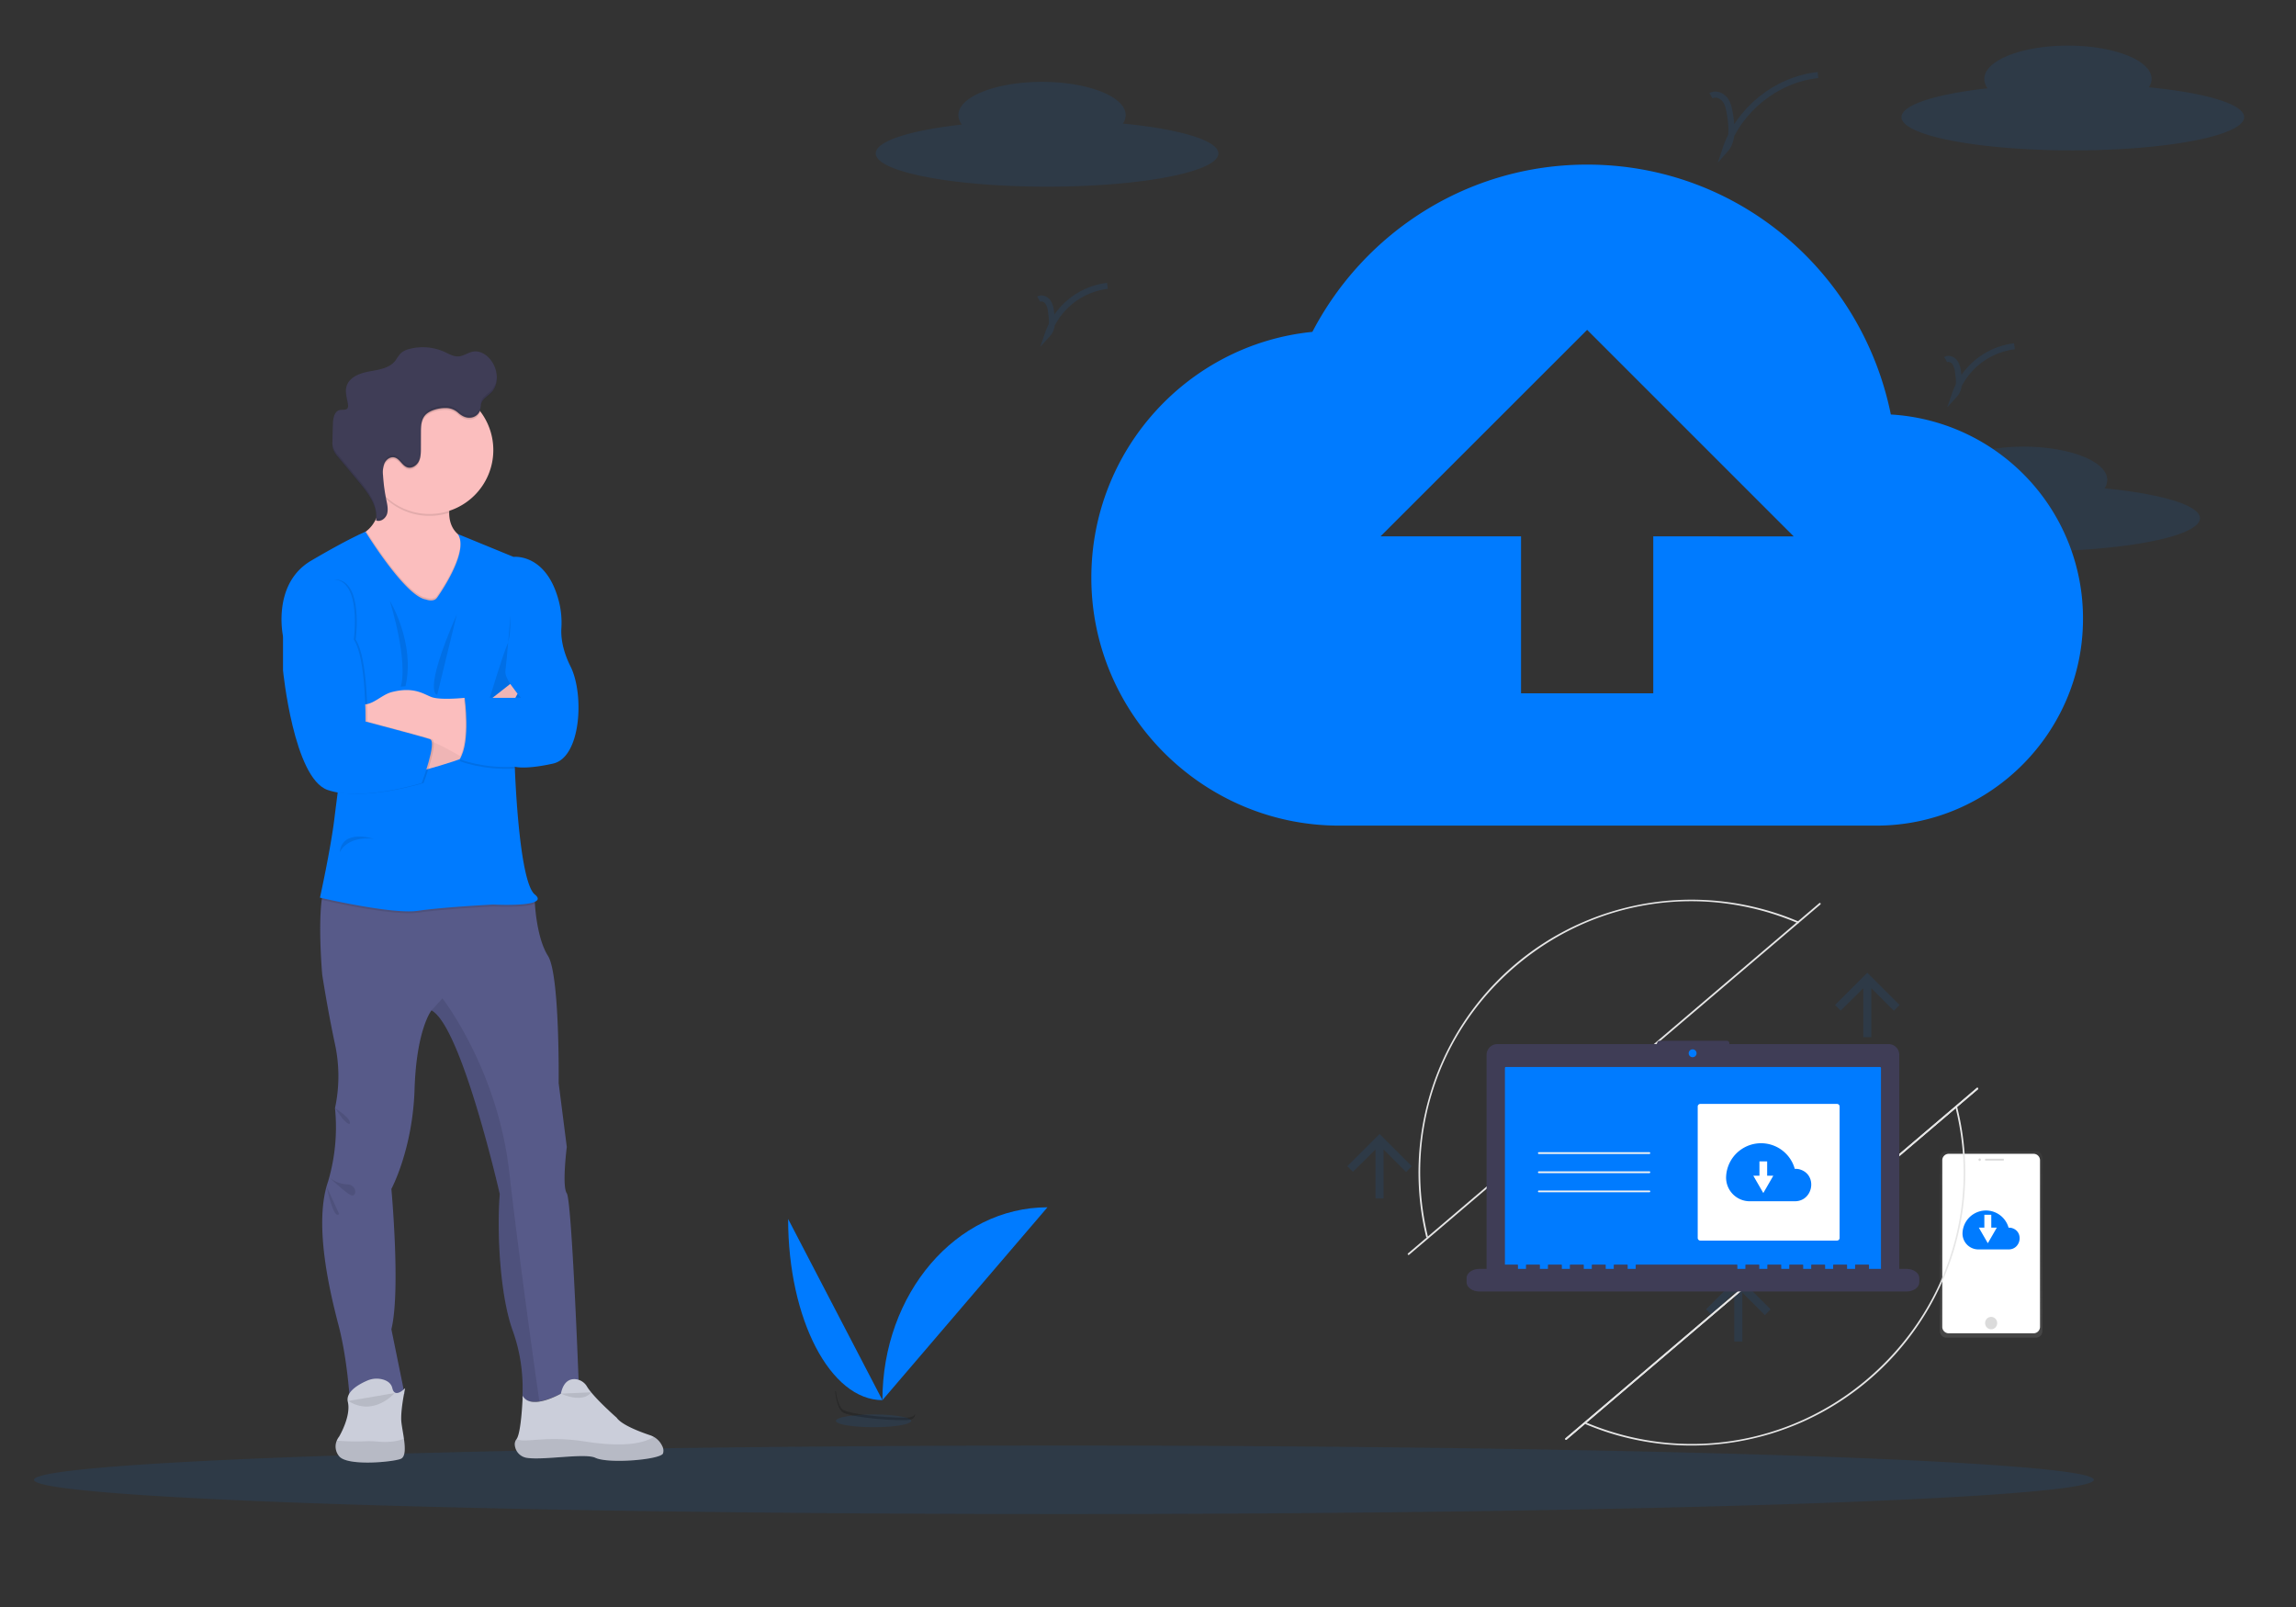 <?xml version="1.0" encoding="utf-8"?>
<svg id="master-artboard" viewBox="0 0 1400 980" version="1.1" xmlns="http://www.w3.org/2000/svg" x="0px" y="0px" style="enable-background:new 0 0 1400 980;" width="1400px" height="980px" xmlns:xlink="http://www.w3.org/1999/xlink"><rect x="0" y="0" width="1400" height="980" fill="#333333" stroke="none"/><defs><linearGradient id="a555fdc1-543d-4707-ad9f-6ab871925265" x1="403.53" y1="329.2" x2="403.53" y2="58.05" gradientUnits="userSpaceOnUse"><stop offset="0" stop-color="gray" stop-opacity="0.25"/><stop offset="0.54" stop-color="gray" stop-opacity="0.12"/><stop offset="1" stop-color="gray" stop-opacity="0.1"/></linearGradient><linearGradient id="b5cd2d76-14a4-40b4-8065-15ea8dd506d0" x1="517.81" y1="472.14" x2="647.31" y2="472.14" gradientTransform="translate(-58.47 81.57) rotate(-5.9)" xlink:href="#a555fdc1-543d-4707-ad9f-6ab871925265"/><linearGradient y2="-0" x2="0.5" y1="1" x1="0.5" id="a7d70b19-b507-4394-a133-55f51a2376ed">
   <stop stop-opacity="0.25" stop-color="gray" offset="0"/>
   <stop stop-opacity="0.12" stop-color="gray" offset="0.535"/>
   <stop stop-opacity="0.1" stop-color="gray" offset="1"/>
  </linearGradient><linearGradient y2="-0" x2="0.5" y1="1" x1="0.5" id="gradient-1">
   <stop stop-opacity="0.25" stop-color="gray" offset="0"/>
   <stop stop-opacity="0.12" stop-color="gray" offset="0.535"/>
   <stop stop-opacity="0.1" stop-color="gray" offset="1"/>
  </linearGradient><linearGradient id="014c1da1-8fbc-4b78-b7b6-4af1b8694bf8" x1="196.47" y1="715" x2="196.47" gradientUnits="userSpaceOnUse"><stop offset="0.01" stop-color="gray" stop-opacity="0.25"/><stop offset="0.54" stop-color="gray" stop-opacity="0.12"/><stop offset="1" stop-color="gray" stop-opacity="0.1"/></linearGradient></defs><g transform="matrix(1.229, 0, 0, 1.229, -0, 8.265)"><title>going up</title><path d="M824,293.65a7.55,7.55,0,0,0,1.37-4.2c0-9.12-18.58-16.5-41.5-16.5s-41.5,7.38-41.5,16.5a7.78,7.78,0,0,0,1.71,4.68c-25.52,2.85-42.71,8.19-42.71,14.32,0,9.11,38,16.5,85,16.5s85-7.39,85-16.5C871.32,302,852,296.35,824,293.65Z" transform="matrix(1, 0, 0, 1, 220.125, -58.05)" fill="#007bff" opacity="0.1"/><path d="M217.68,746.08c0-52.89,36.62-95.69,81.88-95.69" transform="matrix(1, 0, 0, 1, 220.125, -58.05)" fill="#007bff"/><path d="M170.9,656.19c0,49.69,20.92,89.89,46.78,89.89" transform="matrix(1, 0, 0, 1, 220.125, -58.05)" fill="#007bff"/><path d="M 1038.85 727.56 A 511 16.99 0 0 1 527.85 744.55 A 511 16.99 0 0 1 16.85 727.56 A 511 16.99 0 0 1 527.85 710.57 A 511 16.99 0 0 1 1038.85 727.56 Z" fill="#007bff" opacity="0.1"/><path d="M 197.42 698.3 A 18.68 3.16 0 0 1 178.74 701.46 A 18.68 3.16 0 0 1 160.06 698.3 A 18.68 3.16 0 0 1 178.74 695.14 A 18.68 3.16 0 0 1 197.42 698.3 Z" fill="#007bff" opacity="0.1" transform="matrix(1, 0, 0, 1, 254.662, -2.0961010704922955e-13)"/><path d="M231.91,754.77c-12,.09-27.95-1.88-31.15-3.83-2.44-1.48-3.42-6.82-3.74-9.28h-.36s.68,8.6,3.88,10.55,19.13,3.92,31.15,3.82c3.47,0,4.67-1.26,4.61-3.09C235.82,754.06,234.49,754.75,231.91,754.77Z" transform="matrix(1, 0, 0, 1, 217.684, -58.05)" opacity="0.2"/><path d="M718,257c-14.35-70.72-75.85-124-150.67-124-59.45,0-110.7,33.82-136.33,83-61.5,6.15-109.67,58.42-109.67,122,0,67.64,55.34,123,123,123h266.5c56.37,0,102.5-46.13,102.5-102.5A101.25,101.25,0,0,0,718,257ZM600.12,317.45v77.9h-65.6v-77.9h-69.7L567.32,215l102.5,102.5Z" transform="matrix(1, 0, 0, 1, 220.125, -58.05)" fill="#007bff"/><path d="M846,94.65a7.55,7.55,0,0,0,1.37-4.2c0-9.12-18.58-16.5-41.5-16.5s-41.5,7.38-41.5,16.5A7.78,7.78,0,0,0,766,95.13c-25.52,2.85-42.71,8.19-42.71,14.32,0,9.11,38,16.5,85,16.5s85-7.39,85-16.5C893.32,103,874,97.35,846,94.65Z" transform="matrix(1, 0, 0, 1, 220.125, -58.05)" fill="#007bff" opacity="0.1"/><path d="M337,112.65a7.55,7.55,0,0,0,1.37-4.2c0-9.12-18.58-16.5-41.5-16.5s-41.5,7.38-41.5,16.5a7.78,7.78,0,0,0,1.71,4.68c-25.52,2.85-42.71,8.19-42.71,14.32,0,9.11,38.05,16.5,85,16.5s85-7.39,85-16.5C384.32,121,365,115.35,337,112.65Z" transform="matrix(1, 0, 0, 1, 220.125, -58.05)" fill="#007bff" opacity="0.1"/><path d="M628.74,98.79c2.33-1.35,5.48-.06,7.08,2.12s2,5,2.45,7.62c.89,5.92,1.54,12.71-2.45,17.16,6.52-19.77,25.27-34.91,46-37.12" transform="matrix(1, 0, 0, 1, 220.125, -58.05)" fill="none" stroke="#007bff" stroke-miterlimit="10" stroke-width="3" opacity="0.1"/><path d="M295.21,199.77c1.5-.87,3.52,0,4.55,1.36a10.71,10.71,0,0,1,1.58,4.9c.57,3.81,1,8.17-1.57,11a35.83,35.83,0,0,1,29.55-23.87" transform="matrix(1, 0, 0, 1, 220.125, -58.05)" fill="none" stroke="#007bff" stroke-miterlimit="10" stroke-width="3" opacity="0.1"/><path d="M745.21,229.77c1.5-.87,3.52,0,4.55,1.36a10.71,10.71,0,0,1,1.58,4.9c.57,3.81,1,8.17-1.57,11a35.83,35.83,0,0,1,29.55-23.87" transform="matrix(1, 0, 0, 1, 220.125, -58.05)" fill="none" stroke="#007bff" stroke-miterlimit="10" stroke-width="3" opacity="0.1"/><path d="M708.32,566v-24.3l11.2,11.2,2.8-2.9-16-16-16,16,2.8,2.79,11.2-11.09V566Z" transform="matrix(1, 0, 0, 1, 220.125, -58.05)" fill="#007bff" opacity="0.1"/><path d="M466.32,646v-24.3l11.2,11.2,2.8-2.9-16-16-16,16,2.8,2.79,11.2-11.09V646Z" transform="matrix(1, 0, 0, 1, 220.125, -58.05)" fill="#007bff" opacity="0.1"/><path d="M644.32,717v-24.3l11.2,11.2,2.8-2.9-16-16-16,16,2.8,2.79,11.2-11.09V717Z" transform="matrix(1, 0, 0, 1, 220.125, -58.05)" fill="#007bff" opacity="0.1"/><path d="M 185.372 613.611" style="fill: rgb(70, 69, 91); fill-opacity: 1; stroke: rgb(0, 0, 0); stroke-opacity: 1; stroke-width: 0; paint-order: fill;"/></g><g transform="matrix(1.222, 0, 0, 1.222, 102.74, 37)"><title>download</title><g>
  <title>background</title>
  <path d="M -1 -1 H 801 V 601 H -1 V -1 Z" fill="none" id="canvas_background"/>
 </g><g>
  <title>Layer 1</title>
  <path d="M 1489.805 1489.564 H 1702.711 A 12.547 12.547 0 0 1 1715.258 1502.111 V 1609.017 A 12.547 12.547 0 0 1 1702.711 1621.564 H 1489.805 A 12.547 12.547 0 0 1 1477.258 1609.017 V 1502.111 A 12.547 12.547 0 0 1 1489.805 1489.564 Z" id="svg_25" fill="#007bff" transform="translate(91,-101) "/>
  <path d="M 1450.805 1414.564 H 1663.711 A 12.547 12.547 0 0 1 1676.258 1427.111 V 1534.017 A 12.547 12.547 0 0 1 1663.711 1546.564 H 1450.805 A 12.547 12.547 0 0 1 1438.258 1534.017 V 1427.111 A 12.547 12.547 0 0 1 1450.805 1414.564 Z" id="svg_26" stroke-miterlimit="10" stroke="#3f3d56" fill="none" transform="translate(91,-101) "/>
  <path transform="translate(91,-101) " id="svg_28" fill="url(#a7d70b19-b507-4394-a133-55f51a2376ed)" d="m107.909,765.098l-0,0.001s-0.314,0.175 -0.852,0.447q0.434,-0.225 0.852,-0.449z"/>
  <path transform="translate(91,-101) " id="svg_29" fill="#575a89" d="m-11.357,660.302c-7.503,21.57 1.252,56.584 5.317,72.213c4.061,15.634 5.313,34.39 5.313,34.39c15.943,2.499 27.511,-0.628 27.511,-0.628l-6.565,-32.196c4.689,-19.071 0,-70.027 0,-70.027s10.626,-19.694 11.563,-49.705c0.924,-29.542 8.206,-39.089 8.436,-39.384l0.005,-0.005c15.005,7.817 34.076,91.597 34.076,91.597c-1.562,20.318 0.314,51.58 6.565,68.461a84.759,84.759 0 0 1 4.689,33.448c2.185,1.848 5.224,2.162 8.506,1.632c8.928,-1.444 19.629,-9.134 19.629,-9.134s-3.437,-91.283 -5.941,-94.72c-2.499,-3.437 0,-23.131 0,-23.131l-4.061,-31.886s0.624,-54.084 -5.317,-63.463c-5.125,-8.098 -6.307,-22.33 -6.537,-26.067c-0.033,-0.591 -0.047,-0.919 -0.047,-0.919l-9.045,-10.837s-87.532,-6.565 -94.097,0c-1.613,1.613 -2.607,5.275 -3.198,9.889c-1.805,14.18 0.263,37.311 0.263,37.311s2.626,17.195 6.377,34.7a76.008,76.008 0 0 1 0,31.886a95.362,95.362 0 0 1 -3.442,36.575z"/>
  <path transform="translate(91,-101) " id="svg_30" fill="#cbceda" d="m-5.885,797.384c3.906,5.158 26.883,2.968 30.793,1.36c2.387,-0.985 2.209,-5.477 1.562,-10.105c-0.408,-2.945 -1.008,-5.946 -1.252,-8.136c-0.624,-5.627 1.876,-17.04 1.876,-17.04s-5.158,5.472 -6.405,0c-0.548,-2.392 -2.471,-3.618 -4.462,-4.241a11.678,11.678 0 0 0 -8.116,0.509c-4.06,1.76 -10.836,5.517 -9.62,10.597c1.721,7.179 -4.375,17.364 -4.375,17.364a7.814,7.814 0 0 0 -1.139,1.965a7.51,7.51 0 0 0 1.139,7.728z"/>
  <path transform="translate(91,-101) " id="svg_31" opacity="0.1" d="m-5.885,797.384c3.906,5.158 26.883,2.968 30.793,1.36c2.387,-0.985 2.209,-5.477 1.562,-10.105c-2.467,1.155 -6.663,2.114 -13.658,1.467a39.31,39.31 0 0 0 -4.913,-0.151a114.957,114.957 0 0 1 -14.924,-0.298a7.51,7.51 0 0 0 1.139,7.728z"/>
  <path transform="translate(91,-101) " id="svg_32" opacity="0.1" d="m74.299,666.558c-1.562,20.318 0.314,51.58 6.565,68.461a84.759,84.759 0 0 1 4.689,33.448c2.185,1.848 5.224,2.162 8.506,1.632c-1.885,-13.186 -9.922,-69.995 -15.071,-114.874c-5.861,-51.112 -33.293,-86.28 -33.293,-86.28l-5.472,6.016c15.005,7.817 34.076,91.597 34.076,91.597z"/>
  <path transform="translate(91,-101) " id="svg_33" fill="#fbbebe" d="m3.493,338.004l3.817,18.757l18.691,31.417l23.056,-9.847s31.337,-32.824 11.643,-37.513a17.331,17.331 0 0 1 -6.541,-2.912c-3.864,-2.917 -5.083,-7.156 -5.102,-11.305a34.639,34.639 0 0 1 3.203,-13.448l-40.327,-12.661a64.4,64.4 0 0 1 2.893,16.337c0.31,10.982 -3.77,16.393 -7.118,18.972a12.112,12.112 0 0 1 -4.215,2.204z"/>
  <path transform="translate(91,-101) " id="svg_34" opacity="0.1" d="m11.934,300.491a64.4,64.4 0 0 1 2.893,16.337a30.994,30.994 0 0 0 2.345,2.495a31.911,31.911 0 0 0 31.886,7.278a34.639,34.639 0 0 1 3.203,-13.448l-40.327,-12.661z"/>
  <path transform="translate(91,-101) " id="svg_35" fill="#fbbebe" d="m7.31,295.333a31.885,31.885 0 1 0 31.886,-31.886a31.768,31.768 0 0 0 -31.886,31.886z"/>
  <path transform="translate(91,-101) " id="svg_36" opacity="0.1" d="m3.493,338.004l3.817,18.757l18.691,31.417l23.056,-9.847s31.337,-32.824 11.643,-37.513a17.331,17.331 0 0 1 -6.541,-2.912c3.559,9.772 -11.123,30.109 -11.123,30.109c-1.707,2.513 -5.627,0.938 -5.627,0.938c-9.453,-1.43 -26.864,-28.627 -29.701,-33.152a12.112,12.112 0 0 1 -4.215,2.204z"/>
  <path transform="translate(91,-101) " id="svg_37" opacity="0.1" d="m-14.555,519.83c5.547,1.261 36.261,8.065 47.904,6.363c12.815,-1.876 37.733,-3.123 37.733,-3.123s15.868,0.858 20.749,-1.374c-0.033,-0.591 -0.047,-0.919 -0.047,-0.919l-9.045,-10.837s-87.532,-6.565 -94.097,0c-1.613,1.613 -2.607,5.275 -3.198,9.889z"/>
  <path transform="translate(91,-101) " id="svg_38" fill="#3f3d56" d="m43.038,368.953s16.493,-22.85 10.279,-31.745l27.86,11.425s16.769,-2.033 22.82,22.992a43.294,43.294 0 0 1 1.036,12.701c-0.22,3.773 0.293,10.416 4.591,19.013c6.877,13.755 5.314,45.328 -8.753,48.454s-19.069,1.563 -19.069,1.563s1.876,57.207 10.003,63.772s-20.723,5.002 -20.723,5.002s-24.918,1.25 -37.735,3.126s-48.767,-6.565 -48.767,-6.565s5.314,-24.071 7.19,-39.389s6.252,-47.935 6.252,-47.935l-31.886,-43.19s-5.627,-26.103 14.067,-37.669s27.106,-14.41 27.106,-14.41s19.785,32.229 30.101,33.792c0,-0 3.919,1.575 5.627,-0.938z" style="fill: rgb(0, 123, 255);"/>
  <path transform="translate(91,-101) " id="svg_39" opacity="0.1" d="m79.614,378.018s0.313,10.316 -1.563,14.38s-8.753,26.572 -8.753,26.572l15.63,0s-8.44,-9.066 -7.815,-13.442s2.501,-27.51 2.501,-27.51z"/>
  <path transform="translate(91,-101) " id="svg_40" fill="#fbbebe" d="m33.348,455.858s34.518,-8.44 37.735,-15.63s12.084,-23.28 12.084,-23.28l-3.643,-4.908l-16.79,13.182s-20.007,15.943 -29.385,17.506s0,13.13 0,13.13z"/>
  <path transform="translate(91,-101) " id="svg_41" opacity="0.05" d="m33.348,455.858s34.518,-8.44 37.735,-15.63s12.084,-23.28 12.084,-23.28l-3.643,-4.908l-16.79,13.182s-20.007,15.943 -29.385,17.506s0,13.13 0,13.13z"/>
  <path transform="translate(91,-101) " id="svg_42" fill="#fbbebe" d="m3.493,415.22l0,18.728l3.01,0a87.609,87.609 0 0 1 42.507,11.001l5.641,3.132l1.519,0.844l9.688,-21.828l-9.064,-8.126s-0.164,0.019 -0.464,0.042c-2.218,0.216 -11.807,1.018 -15.873,-0.356c-3.859,-1.308 -8.656,-5.468 -20.027,-2.56c-5.599,1.43 -10.382,7.709 -15.816,5.749l-1.121,-6.626z"/>
  <path transform="translate(91,-101) " id="svg_43" opacity="0.1" d="m-26.673,381.144l-6.252,7.034l0,17.037s5.314,53.769 22.195,59.708s47.016,-3.439 47.016,-3.439s7.783,-20.632 4.142,-21.883s-32.179,-8.789 -32.179,-8.789s0.404,-31.538 -5.849,-40.916c0,0 4.064,-29.385 -10.003,-30.01s-19.069,21.257 -19.069,21.257z"/>
  <path transform="translate(91,-101) " id="svg_44" fill="#3f3d56" d="m-27.611,381.144l-6.252,7.034l0,17.037s5.314,53.769 22.195,59.708s47.016,-3.439 47.016,-3.439s7.783,-20.632 4.142,-21.883s-32.179,-8.789 -32.179,-8.789s0.404,-31.538 -5.849,-40.916c0,0 4.064,-29.385 -10.003,-30.01s-19.069,21.257 -19.069,21.257z" style="fill: rgb(0, 123, 255);"/>
  <path transform="translate(91,-101) " id="svg_45" opacity="0.1" d="m16.056,308.885a12.48,12.48 0 0 1 0.713,-6.086c0.881,-1.866 2.945,-3.339 4.956,-2.865c2.678,0.624 3.831,4.108 6.452,4.942c2.209,0.703 4.623,-0.863 5.679,-2.931c1.055,-2.063 1.083,-4.483 1.088,-6.799q0.007,-3.918 0.019,-7.836c0.005,-2.842 0.089,-5.913 1.843,-8.145c2.18,-2.781 7.301,-3.995 10.719,-3.883a9.067,9.067 0 0 1 6.119,2.466c1.833,1.557 3.948,2.701 6.443,2.293a5.563,5.563 0 0 0 4.488,-3.883a0.749,0.749 0 0 0 0.023,-0.098a31.884,31.884 0 1 0 -47.426,42.324a86.174,86.174 0 0 1 -1.116,-9.5z"/>
  <path transform="translate(91,-101) " id="svg_46" fill="#3f3d56" d="m60.087,279.105a5.57,5.57 0 0 0 4.489,-3.884c0.263,-1.009 0.194,-2.086 0.491,-3.086c0.73,-2.456 3.352,-3.737 5.109,-5.601c3.523,-3.737 3.294,-9.885 0.8,-14.375c-2.012,-3.623 -5.917,-6.683 -10,-5.975c-2.528,0.438 -4.716,2.241 -7.276,2.403c-2.465,0.156 -4.723,-1.225 -6.97,-2.25a26.279,26.279 0 0 0 -17.28,-1.534a9.956,9.956 0 0 0 -4.755,2.398a40.5,40.5 0 0 0 -2.536,3.565c-2.916,3.714 -8.132,4.439 -12.778,5.282s-9.904,2.676 -11.431,7.145c-1.012,2.963 -0.03,6.18 0.551,9.257a2.721,2.721 0 0 1 -0.124,1.911c-0.725,1.199 -2.539,0.697 -3.91,0.985c-2.636,0.553 -3.313,3.949 -3.41,6.641q-0.167,4.621 -0.251,9.244a11.951,11.951 0 0 0 0.273,3.431a12.121,12.121 0 0 0 2.659,4.302l10.323,12.401c4.577,5.498 9.437,11.907 8.515,19.001c2.169,0.973 4.746,-0.899 5.457,-3.168s0.137,-4.713 -0.345,-7.042a86.575,86.575 0 0 1 -1.632,-12.208a12.439,12.439 0 0 1 0.716,-6.086c0.879,-1.869 2.945,-3.338 4.956,-2.868c2.678,0.626 3.83,4.109 6.45,4.944c2.209,0.704 4.626,-0.865 5.68,-2.93s1.081,-4.482 1.087,-6.801l0.018,-7.836c0.007,-2.839 0.091,-5.913 1.843,-8.147c2.18,-2.78 7.303,-3.994 10.722,-3.883a9.079,9.079 0 0 1 6.117,2.468c1.834,1.557 3.947,2.701 6.444,2.295z"/>
  <path transform="translate(91,-101) " id="svg_47" opacity="0.1" d="m52.886,377.237l-9.79,40.215s-7.716,-0.045 9.79,-40.215z"/>
  <path transform="translate(91,-101) " id="svg_48" opacity="0.1" d="m19.437,370.516s12.817,20.991 7.815,42.694l-2.388,0.174s4.264,-10.045 -5.427,-42.868z"/>
  <path transform="translate(91,-101) " id="svg_49" opacity="0.1" d="m11.309,489.307s-15.738,-5.205 -16.881,6.877c0,0 2.97,-8.284 16.881,-6.877z"/>
  <path transform="translate(91,-101) " id="svg_50" opacity="0.1" d="m56.793,419.908s3.126,21.883 -2.501,30.636c0,0 11.446,4.689 27.51,3.751l1.876,-34.387l-26.884,0z"/>
  <path transform="translate(91,-101) " id="svg_51" opacity="0.1" d="m54.652,448.082l1.519,0.844l9.688,-21.828l-9.064,-8.126l-0.469,0a0.289,0.289 0 0 0 0.005,0.042c0.141,1.008 2.668,19.802 -1.679,29.068z"/>
  <path transform="translate(91,-101) " id="svg_52" fill="#3f3d56" d="m56.793,418.97s3.126,21.883 -2.501,30.636c0,0 11.446,4.689 27.51,3.751l10.941,-34.387l-35.95,0z" style="fill: rgb(0, 123, 255);"/>
  <path transform="translate(91,-101) " id="svg_53" fill="#cbceda" d="m81.832,792.073a7.079,7.079 0 0 0 6.071,6.193c8.49,1.268 28.937,-2.497 34.102,-0.041c6.565,3.128 32.51,0.938 33.762,-2.185a4.934,4.934 0 0 0 -0.45,-3.761a9.981,9.981 0 0 0 -4.192,-4.506a10.386,10.386 0 0 0 -1.88,-0.835c-4.886,-1.632 -14.119,-5.092 -16.609,-8.717c0,0 -11.505,-10.067 -14.788,-15.511a7.51,7.51 0 0 0 -6.01,-3.743c-2.738,-0.122 -5.789,1.255 -7.036,7.255c0,0 -14.996,8.558 -19.057,1.055c0,0 -0.624,18.526 -3.114,21.677c-0.005,0.005 -0.009,0.014 -0.014,0.019a4.161,4.161 0 0 0 -0.783,3.1z"/>
  <path transform="translate(91,-101) " id="svg_54" opacity="0.1" d="m81.832,792.073a7.079,7.079 0 0 0 6.071,6.193c8.49,1.268 28.937,-2.497 34.102,-0.041c6.565,3.128 32.51,0.938 33.762,-2.185a4.934,4.934 0 0 0 -0.45,-3.761a9.981,9.981 0 0 0 -4.192,-4.506c-4.23,2.804 -13.622,5.552 -34.278,2.326c-19.704,-3.076 -29.457,0.909 -34.217,-1.145c-0.005,0.005 -0.009,0.014 -0.014,0.019a4.161,4.161 0 0 0 -0.783,3.1z"/>
  <g transform="translate(91,-101) " id="svg_55" opacity="0.1">
   <path id="svg_56" d="m-1.47,272.889c-0.009,-0.05 -0.017,-0.101 -0.027,-0.15c-0.443,-2.343 -1.116,-4.767 -0.965,-7.099a45.604,45.604 0 0 0 0.965,5.692a3.388,3.388 0 0 1 0.027,1.557z"/>
   <path id="svg_57" d="m16.772,302.151a9.135,9.135 0 0 0 -0.768,3.572a10.764,10.764 0 0 1 0.768,-4.979c0.879,-1.869 2.945,-3.338 4.956,-2.868c2.678,0.626 3.83,4.109 6.45,4.944c2.209,0.704 4.627,-0.865 5.68,-2.93s1.081,-4.482 1.087,-6.801q0.009,-3.918 0.018,-7.836c0.007,-2.839 0.091,-5.913 1.843,-8.147c2.18,-2.78 7.303,-3.994 10.722,-3.883a9.079,9.079 0 0 1 6.117,2.468c1.835,1.557 3.947,2.701 6.444,2.295a5.57,5.57 0 0 0 4.489,-3.884c0.263,-1.009 0.194,-2.086 0.491,-3.086c0.73,-2.456 3.352,-3.737 5.109,-5.601a10.235,10.235 0 0 0 2.637,-6.607a10.657,10.657 0 0 1 -2.637,8.014c-1.758,1.864 -4.38,3.145 -5.109,5.601c-0.297,1 -0.228,2.076 -0.491,3.086a5.57,5.57 0 0 1 -4.489,3.884c-2.497,0.407 -4.61,-0.737 -6.444,-2.295a9.079,9.079 0 0 0 -6.117,-2.468c-3.419,-0.111 -8.542,1.103 -10.722,3.883c-1.752,2.234 -1.836,5.307 -1.843,8.147q-0.009,3.918 -0.018,7.836c-0.005,2.318 -0.034,4.735 -1.087,6.801s-3.471,3.634 -5.68,2.93c-2.62,-0.835 -3.772,-4.318 -6.45,-4.944c-2.011,-0.47 -4.077,0.999 -4.956,2.868z"/>
   <path id="svg_58" d="m-8.919,293.544a12.123,12.123 0 0 0 2.659,4.302q5.161,6.2 10.323,12.401c4.345,5.22 8.943,11.262 8.608,17.931c-0.313,-6.114 -4.57,-11.674 -8.608,-16.525q-5.161,-6.2 -10.323,-12.401a12.123,12.123 0 0 1 -2.659,-4.302a11.946,11.946 0 0 1 -0.273,-3.429a8.507,8.507 0 0 0 0.273,2.023z"/>
   <path id="svg_59" d="m18.034,326.081a7.344,7.344 0 0 0 0.309,-1.673a8.375,8.375 0 0 1 -0.309,3.08c-0.711,2.269 -3.288,4.142 -5.457,3.168a13.612,13.612 0 0 0 0.107,-1.368c2.147,0.867 4.65,-0.975 5.35,-3.207z"/>
  </g>
  <path transform="translate(91,-101) " id="svg_60" opacity="0.1" d="m119.908,765.539s-3.267,5.748 -15.108,0.682"/>
  <path transform="translate(91,-101) " id="svg_61" opacity="0.1" d="m21.808,765.924s-10.214,12.023 -23.082,3.942"/>
  <path transform="translate(91,-101) " id="svg_62" opacity="0.1" d="m-7.915,623.727s7.215,4.507 7.45,7.086s-3.725,-1.876 -3.725,-1.876l-3.725,-5.211z"/>
  <path transform="translate(91,-101) " id="svg_63" opacity="0.1" d="m-10.763,658.292a15.066,15.066 0 0 0 8.89,3.469c5.393,0.234 4.944,7.268 1.417,5.158s-10.307,-8.627 -10.307,-8.627z"/>
  <path transform="translate(91,-101) " id="svg_64" opacity="0.1" d="m-12.136,662.803s3.464,17.012 6.277,13.729"/>
 <path d="M -208.502 225.026" style="fill: rgb(0, 123, 255); fill-opacity: 1; stroke: rgb(0, 0, 0); stroke-opacity: 1; stroke-width: 0; paint-order: fill;"/><path d="M 164.54 284.239" style="fill: rgb(63, 61, 86); fill-opacity: 1; stroke: rgb(0, 0, 0); stroke-opacity: 1; stroke-width: 0; paint-order: fill;"/></g></g><g transform="matrix(1, 0, 0, 1, -0, 62)"><g transform="matrix(0.159, 0, 0, 0.159, 1182.875, 640.047)"><title>mobile</title><path d="M 24.73 0 H 368.21 A 24.73 24.73 0 0 1 392.94 24.73 V 690.27 A 24.73 24.73 0 0 1 368.21 715 H 24.73 A 24.73 24.73 0 0 1 0 690.27 V 24.73 A 24.73 24.73 0 0 1 24.73 0 Z" fill="url(#014c1da1-8fbc-4b78-b7b6-4af1b8694bf8)"/><path d="M 33.78 9.95 H 359.16 A 24.73 24.73 0 0 1 383.89 34.68 V 673.65 A 24.73 24.73 0 0 1 359.16 698.38 H 33.78 A 24.73 24.73 0 0 1 9.05 673.65 V 34.68 A 24.73 24.73 0 0 1 33.78 9.95 Z" fill="#fff"/><path d="M 219.61 659.21 A 23.14 23.74 0 0 1 196.47 682.95 A 23.14 23.74 0 0 1 173.33 659.21 A 23.14 23.74 0 0 1 196.47 635.47 A 23.14 23.74 0 0 1 219.61 659.21 Z" fill="#dbdbdb"/><path d="M 157.14 32.5 A 4.63 4.75 0 0 1 152.51 37.25 A 4.63 4.75 0 0 1 147.88 32.5 A 4.63 4.75 0 0 1 152.51 27.75 A 4.63 4.75 0 0 1 157.14 32.5 Z" fill="#dbdbdb"/><path d="M 174.83 28.94 H 243.56 A 1.5 1.5 0 0 1 245.06 30.44 V 34.56 A 1.5 1.5 0 0 1 243.56 36.06 H 174.83 A 1.5 1.5 0 0 1 173.33 34.56 V 30.44 A 1.5 1.5 0 0 1 174.83 28.94 Z" fill="#dbdbdb"/><path d="M -699.728 176.075 L -699.728 176.075" style="fill: rgb(0, 123, 255); fill-opacity: 1; stroke: rgb(0, 0, 0); stroke-opacity: 1; stroke-width: 0; paint-order: fill;"/></g><path d="M642.683,454.674a45.006,45.006,0,0,1,88.303-9.489c.545-.02,1.09-.041,1.64-.041a17.667,17.667,0,0,1,5.515.938c22.387,7.351,16.492,40.775-7.071,40.775H673.16a30.442,30.442,0,0,1-30.509-31.519Q642.665,455.006,642.683,454.674Z" transform="matrix(0.318, 0, 0, 0.318, 992.292, 545.119)" fill="#007bff"/><path d="M 462.397 355.07 L 462.397 336.649 L 452.478 336.649 L 452.478 355.07 L 444.559 355.07 L 450.998 366.224 L 457.438 377.377 L 463.877 366.224 L 470.316 355.07 L 462.397 355.07 Z" fill="#fff" transform="matrix(0.426, 0, 0, 0.426, 1017.214, 535.397)"/><g transform="matrix(0.474, 0, 0, 0.474, 858.36, 486.675)"><title>cloud_files</title><path d="M257.075,533.16a1.115,1.115,0,0,1-.236-.462,351.191,351.191,0,0,1,478.94-405.746,1.12,1.12,0,1,1-.876,2.061C612.325,76.891,473.233,98.133,371.906,184.449,271.197,270.239,227.94,403.478,259.017,532.171a1.12,1.12,0,0,1-1.942.989Z" transform="translate(-233.069 -98.903)" fill="#e6e6e6"/><path d="M461.796,773.486a1.12,1.12,0,0,1,1.285-1.76C585.198,822.868,723.62,801.343,824.331,715.552,926.612,628.423,970.046,494.49,937.685,366.02a1.12,1.12,0,0,1,2.172-.546,346.596,346.596,0,0,1-5.751,189.354A353.672,353.672,0,0,1,825.783,717.257a351.074,351.074,0,0,1-363.569,56.534A1.113,1.113,0,0,1,461.796,773.486Z" transform="translate(-233.069 -98.903)" fill="#e6e6e6"/><path d="M435.914,793.364a1.119,1.119,0,0,1,.126-1.579L965.085,341.113a1.12,1.12,0,1,1,1.452,1.705L437.493,793.49A1.119,1.119,0,0,1,435.914,793.364Z" transform="translate(-233.069 -98.903)" fill="#e6e6e6"/><path d="M233.336,555.557a1.12,1.12,0,0,1,.126-1.579L762.507,103.306a1.12,1.12,0,0,1,1.452,1.705L234.915,555.683A1.12,1.12,0,0,1,233.336,555.557Z" transform="translate(-233.069 -98.903)" fill="#e6e6e6"/><path d="M435.914,793.364a1.119,1.119,0,0,1,.126-1.579L965.085,341.113a1.12,1.12,0,1,1,1.452,1.705L437.493,793.49A1.119,1.119,0,0,1,435.914,793.364Z" transform="translate(-233.069 -98.903)" fill="#e6e6e6"/><path d="M851.601,284.654H646.844v-1.072a3.148,3.148,0,0,0-3.148-3.148H557.148a3.148,3.148,0,0,0-3.148,3.148v1.072H348.399A13.85,13.85,0,0,0,334.549,298.504V578.879a13.85,13.85,0,0,0,13.85,13.85H851.601a13.85,13.85,0,0,0,13.85-13.85V298.504A13.85,13.85,0,0,0,851.601,284.654Z" transform="translate(-233.069 -98.903)" fill="#3f3d56"/><path d="M359.414,314.131a1.298,1.298,0,0,0-1.296,1.296V581.369a1.297,1.297,0,0,0,1.296,1.296H840.586a1.297,1.297,0,0,0,1.296-1.296V315.427a1.297,1.297,0,0,0-1.296-1.296Z" transform="translate(-233.069 -98.903)" fill="#007bff"/><path d="M 371.573 197.568 A 5.064 5.064 0 0 1 366.509 202.632 A 5.064 5.064 0 0 1 361.445 197.568 A 5.064 5.064 0 0 1 366.509 192.504 A 5.064 5.064 0 0 1 371.573 197.568 Z" fill="#007bff"/><path d="M874.673,573.833H826.484v-4.976c0-.273-.308-.495-.688-.495H809.274c-.38,0-.688.222-.688.495v4.976h-10.326v-4.976c0-.273-.308-.495-.688-.495H781.05c-.38,0-.688.222-.688.495v4.976H770.035v-4.976c0-.273-.308-.495-.688-.495H752.825c-.38,0-.688.222-.688.495v4.976h-10.326v-4.976c0-.273-.308-.495-.688-.495H724.601c-.38,0-.688.222-.688.495v4.976H713.586v-4.976c0-.273-.308-.495-.688-.495H696.376c-.38,0-.688.222-.688.495v4.976h-10.326v-4.976c0-.273-.308-.495-.688-.495H668.152c-.38,0-.688.222-.688.495v4.976H657.137v-4.976c0-.273-.308-.495-.688-.495H527.029c-.38,0-.688.222-.688.495v4.976h-10.326v-4.976c0-.273-.308-.495-.688-.495H498.805c-.38,0-.688.222-.688.495v4.976H487.79v-4.976c0-.273-.308-.495-.688-.495H470.58c-.38,0-.688.222-.688.495v4.976h-10.326v-4.976c0-.273-.308-.495-.688-.495H442.356c-.38,0-.688.222-.688.495v4.976H431.341v-4.976c0-.273-.308-.495-.688-.495H414.131c-.38,0-.688.222-.688.495v4.976h-10.326v-4.976c0-.273-.308-.495-.688-.495H385.906c-.38,0-.688.222-.688.495v4.976H374.892v-4.976c0-.273-.308-.495-.688-.495H357.682c-.38,0-.688.222-.688.495v4.976H325.327c-9.125,0-16.522,5.317-16.522,11.877V591.08c0,6.559,7.397,11.877,16.522,11.877H874.673c9.125,0,16.522-5.317,16.522-11.877v-5.37C891.194,579.15,883.797,573.833,874.673,573.833Z" transform="translate(-233.069 -98.903)" fill="#3f3d56"/><path d="M543.978,426.017H401.754a1.12,1.12,0,1,1,0-2.24H543.978a1.12,1.12,0,1,1,0,2.24Z" transform="translate(-233.069 -98.903)" fill="#f2f2f2"/><path d="M543.978,450.654H401.754a1.12,1.12,0,1,1,0-2.24H543.978a1.12,1.12,0,1,1,0,2.24Z" transform="translate(-233.069 -98.903)" fill="#f2f2f2"/><path d="M543.978,475.291H401.754a1.12,1.12,0,1,1,0-2.24H543.978a1.12,1.12,0,1,1,0,2.24Z" transform="translate(-233.069 -98.903)" fill="#f2f2f2"/><path d="M 376.422 262.722 H 552.242 A 3.36 3.36 0 0 1 555.601 266.081 V 435.182 A 3.36 3.36 0 0 1 552.242 438.542 H 376.422 A 3.36 3.36 0 0 1 373.062 435.182 V 266.081 A 3.36 3.36 0 0 1 376.422 262.722 Z" fill="#fff"/><path d="M642.683,454.674a45.006,45.006,0,0,1,88.303-9.489c.545-.02,1.09-.041,1.64-.041a17.667,17.667,0,0,1,5.515.938c22.387,7.351,16.492,40.775-7.071,40.775H673.16a30.442,30.442,0,0,1-30.509-31.519Q642.665,455.006,642.683,454.674Z" transform="translate(-233.069 -98.903)" fill="#007bff"/><path d="M 462.397 355.07 L 462.397 336.649 L 452.478 336.649 L 452.478 355.07 L 444.559 355.07 L 450.998 366.224 L 457.438 377.377 L 463.877 366.224 L 470.316 355.07 L 462.397 355.07 Z" fill="#fff"/></g></g></svg>
